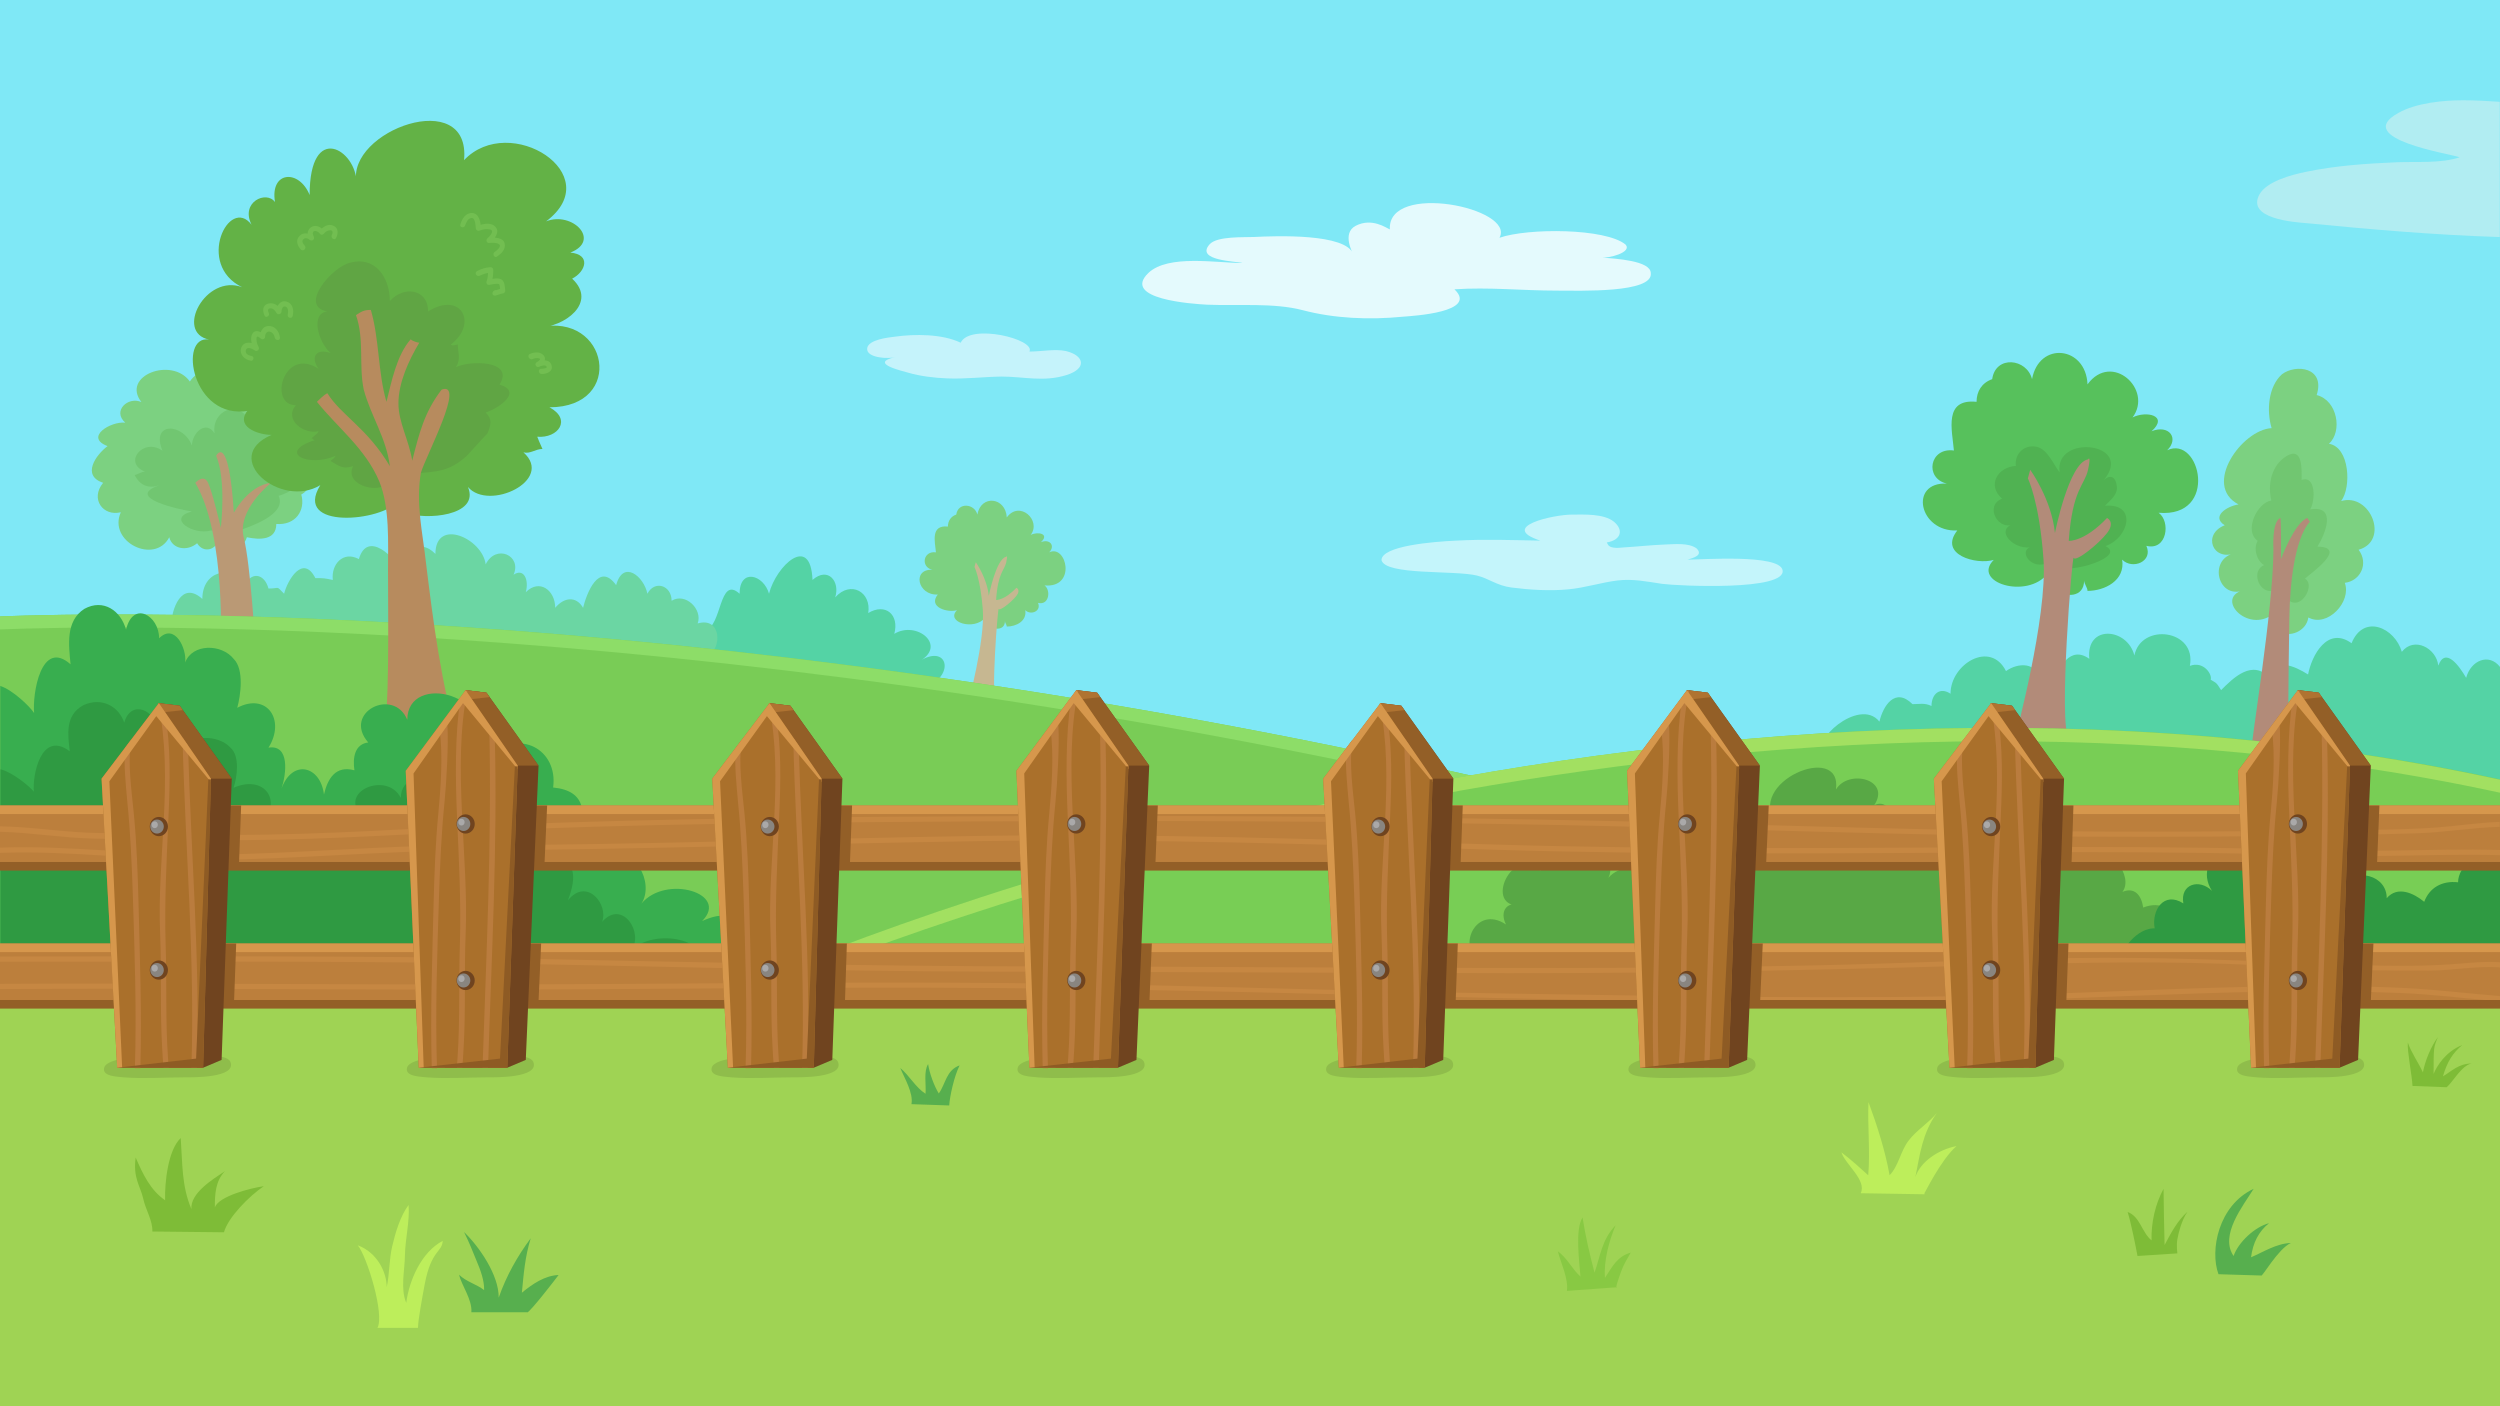 <?xml version="1.0" encoding="utf-8"?>
<!-- Generator: Adobe Illustrator 16.0.0, SVG Export Plug-In . SVG Version: 6.00 Build 0)  -->
<!DOCTYPE svg PUBLIC "-//W3C//DTD SVG 1.1//EN" "http://www.w3.org/Graphics/SVG/1.1/DTD/svg11.dtd">
<svg version="1.1" id="Layer_3" xmlns:x="http://ns.adobe.com/Extensibility/1.0/" xmlns:i="http://ns.adobe.com/AdobeIllustrator/10.0/" xmlns:graph="http://ns.adobe.com/Graphs/1.0/"
	 xmlns="http://www.w3.org/2000/svg" xmlns:xlink="http://www.w3.org/1999/xlink" xmlns:a="http://ns.adobe.com/AdobeSVGViewerExtensions/3.0/"
	 x="0px" y="0px" width="960px" height="540px" viewBox="0 0 960 540" style="enable-background:new 0 0 960 540;"
	 xml:space="preserve">
<rect style="fill:#7FE8F6;" width="960" height="540"/>
<g>
	<path style="fill:#C4F5FB;" d="M617,208.3c5.5-0.9,6.6-4.8,2.7-8c-3.9-3.1-11.3-2.7-16-2.7c-7.1,0-28.5,4.7-12.2,10
		c-10.9-0.2-21.5-0.6-32.4,0c-8.7,0.4-28.6,2-28.6,7.5c1.5,5.9,27.9,3.8,36.6,5.9c4.6,1.1,7.7,3.9,13.3,4.6
		c6.9,0.9,14.8,1.4,21.9,0.7c6.4-0.6,12.4-2.6,18.8-3.4c6.1-0.7,11.1,0.4,17.2,1.3c5.9,0.8,47.9,2.8,46.2-5.3
		c-1.3-6.2-30.9-4-36.5-4c2.4-0.7,6.1-1.7,3.5-4.3c-3.1-2.3-8.7-1.6-12.3-1.5c-5.2,0.2-10.4,0.8-15.6,1.1c-1.3,0.1-2.6,0.3-3.9,0.1
		c-0.6-0.1-1.2-0.2-1.7-0.6C617.7,209.7,617,208.3,617,208.3z"/>
	<path style="fill:#E4FAFD;" d="M519.7,97.7c-2.6-8.2-30.2-7.1-38-6.7c-4,0.2-14.3-0.4-17.2,2.8c-5.7,6.4,10.5,6.5,12.6,7.2
		c-9.8,0-28.5-3.4-36.1,3.8c-10.5,10.1,16.9,11.9,22.5,12.2c11.8,0.5,25.6-0.8,36.7,2.1c12.1,3.2,25.5,3.8,38.7,2.5
		c3.6-0.3,28.9-1.7,19.6-10.5c13.1-0.9,26.1,0.5,39.3,0.5c9,0,37,1,36.1-6.7c0-4.8-13.4-5.6-19.2-6c3,0.4,12.2-2,9.5-5
		c-7.7-6.3-37.4-6.4-48.4-2.6c6.3-11.4-43.1-21.6-42.1-3.2c-1.4-0.6-6.9-4.6-13.1-1.4C515,89.6,519.7,97.7,519.7,97.7z"/>
	<path style="fill:#C5F3FB;" d="M395.3,135c2.5-4.7-22.8-11-26.4-3.4c-7.1-3.4-17.6-3.4-25.4-2.3c-2.4,0.3-10,1.1-10.5,4.4
		c-0.5,3.9,8.6,4.2,10.9,3.4c-10.9,2.4,3.3,5.5,4.8,6c4.8,1.4,10.1,2,15,2.2c7,0.3,13.9-0.6,20.9-0.7c8.6,0,16.1,2.2,25-0.6
		c7.9-2.5,6.8-7.5-0.3-9.2C405.1,133.9,399.9,135,395.3,135z"/>
	<path style="fill:#B1EDF2;" d="M960,39.1c-4.7-0.3-9.4-0.6-14.1-0.6c-7.7,0-18.1,1-25,4.9c-17.9,10,20.5,15.7,23.6,17
		c-7.2,2.4-16.5,1.6-24,1.9c-11.8,0.5-23.6,1.3-35.1,3.7c-5.3,1.1-15,3.6-17.8,8.7c-5,9.3,13.2,10.6,18.2,11
		c24.6,2.4,48.8,4.5,73.4,5.3c0.2,0,0.5,0,0.7,0V39.1z"/>
</g>
<g>
	<g>
		<path style="fill:#54D3A5;" d="M270.7,242c6.6-1.1,5.3-21.3,13.3-14c0-10,9.3-7.3,11.3,0c2.7-10.7,16-23.3,16.7-5.3
			c6-5.3,10.7,0.7,8.7,6.7c6-6.7,14-2,12.7,6c6.7-4,12,0.7,10,8c8.7-5.3,20.7,4.7,9.3,10.7c11.3-7.3,14,5.3,3.3,9.3l6.7,4.2
			l-96.1-8.6C266.7,258.9,254,244.7,270.7,242z"/>
	</g>
	<g>
		<path style="fill:#6BD6A3;" d="M273.1,252.2L65.7,240.7c0-6.7,4-18,12-10.7c0-10.7,10.7-13.3,16.7-6c2.7-4.7,7.3-3.3,8.7,2
			c4.7,0,2.7-1.3,6,2c1.3-5.3,7.3-15.3,12-6c3.3,0,3.3,0,6.7,0.7c-0.7-6,4-11.3,10-8c3.3-11.3,14-0.7,16.7,5.3
			c1.3-7.3,6-14,12.7-7.3c0-14,18-6,19.3,4c4-8,14-3.3,10.7,4c4-2.7,6,2,4.7,6.7c5.3-5.3,11.3-0.7,11.3,6c3.3-4,8-4.7,10.7,0
			c1.3-5.3,6-18,12.7-8.7c2.7-10,10.7-3.3,12,3.3c2.7-5.3,9.3-3.3,9.3,2.7c5.3-3.3,12,3.3,10,8.7c9.3-2.7,9.3,10,4,12"/>
	</g>
	<path style="fill:#54D3A5;" d="M960,256.1c-4.2-5.4-11.2-2.6-13,4.2c-2.7-4.7-8-12-10.7-4.7c-0.7-6.7-9.3-11.3-14-5.3
		c-2.7-9.3-14.7-14.7-19.3-3.3c-9.3-6.7-15.3,4.7-16.7,12c-5.3-3.3-12.7-6.7-14.7,1.3c-6.7-7.3-14,0-18.7,4.7c-2-3.3-2-2.7-4-4
		c0.7-2-2.7-7.3-8-5.3c2.7-14-18.7-16.7-21.3-4c-2.7-10.7-18.7-12-17.3,1.3c-7.3-5.3-12,3.3-13.3,9.3c-3.3-1.3-3.3-0.7-6-1.3
		c-0.7-6.7-8-6.7-12.7-3.3c-6-12-21.3-2.7-21.3,8.7c-4-2.7-7.3,0-7.3,4.7c-2.7-1.3-4.7-0.7-7.3-0.7c-6.7-6.7-11.3,0.7-12.7,6.7
		c-8-10-28.1,9.7-18.7,9.3c97.4-4.3,214,14,257,21.5V256.1z"/>
</g>
<g>
	<g>
		<path style="fill:#7CD181;" d="M378.4,237.1c-4.2,5.3-15.5,1.8-10.9-2.8c-3.5,1.1-11.3-1.1-7.4-6c-7.8,0.4-9.9-9.9-2.1-9.5
			c-4.6-1.1-3.5-7.4,1.4-6.7c-0.4-4.2-2.1-10.6,4.6-9.9c0-2.1,1.1-3.9,3.2-4.6c0.7-4.9,7.1-4.2,8.1,0c1.4-7.8,10.9-6.7,11.3,1.1
			c4.9-6.7,13.4,1.1,9.2,6.7c2.8-1.4,7.4-0.4,3.9,2.8c3.5-1.4,5.6,1.4,3.2,3.9c6.7-3.2,10.6,13.8-1.8,12.7c2.5,1.8,1.8,7.8-2.5,6.7
			c1.4,3.2-2.8,4.9-4.9,2.8c0.7,4.2-3.5,6.3-7.1,6.3c0-0.7-0.7-1.4-0.7-2.1c0,3.5-3.9,3.5-6,1.8L378.4,237.1z"/>
	</g>
	<path style="fill:#C6B791;" d="M371.7,270.4c0,0,6.6-24.5,5.7-36.3c-0.9-11.8-3.2-16.4-3.2-16.4l0.5-1.8c0,0,4.3,6,5,12.9
		c0,0,2.8-14.3,6.7-15c0,0,0.7-1.1,0,2.1s-3.2,3.9-3.9,14.5c0,0,3.2,0.2,7.8-4.7c0,0,1.8,0.8,0,3.1s-6.4,6-6.8,5
		c-0.3-1-3.1,34.1-1,36.6H371.7z"/>
</g>
<g>
	<g>
		<path style="fill:#7CD181;" d="M72.9,146.5c-6.8-9.6-26.5-2.3-18.6,7.9c-5.1-2.3-11.3,3.4-6.2,7.9c-5.6-0.6-15.8,5.6-6.8,9
			c-4.5,3.4-10.1,11.3-1.7,14.1c-5.1,6.2,0,13,6.8,11.3c-5.1,11.3,13,20.3,18.6,9.6c1.1,4.5,6.8,5.6,10.7,2.3
			c2.3,3.9,7.3,2.8,8.4-1.7c1.7,4.5,9,5.1,10.7-0.6c5.1,1.1,11.3,1.1,11.3-5.1c7.3,0.6,11.3-5.1,9.6-11.3c6.2-3.4,5.1-13.5-1.1-15.8
			c10.7-7.9-2.8-16.9-10.1-19.2c3.4-9-14.6-12.4-18-5.6c0,0,2.3-6.1-3.9-7.3S72.9,146.5,72.9,146.5z"/>
	</g>
	<g>
		<path style="fill:#71C671;" d="M81,203.7c-6.7,2-17.3-4.7-7.3-7.3c-4.7-0.7-26-5.3-12.7-10c-4,1.3-7.3,0-9.3-4
			c0.7,0,2.7-1.3,4-1.3c-8.7-3.3-0.7-13.3,6.7-8c-4.7-11.3,8-10.7,11.3-2c0-4.7,5.3-10,8.7-4.7c-1.3-8.7,9.3-13.3,13.3-4.7
			c6.7-2,12.7,4.7,9.3,10.7c6.7-2,7.3,3.3,2.7,7.3c4-1.3,6,0,10,0.7c-1.3,5.3-6,8.7-10.7,10c3.3,7.3-11.3,12-17.3,14L81,203.7z"/>
	</g>
	<path style="fill:#BA9975;" d="M84.7,249.1c0,0,2.3-43.3-9.7-63.7c0,0,3.2-3.6,4.9,0s4.9,17.3,4.9,17.3S87,184.3,83,175
		c0,0,4.8-9.5,6.8,21.9c0,0,5.5-10.5,14.3-11.5c0,0-13.2,10.3-10.5,21s4.5,42.7,4.5,42.7H84.7z"/>
</g>
<g>
	<g>
		<path style="fill:#57C15C;" d="M786.3,220.3c-8,10-29.3,3.3-20.7-5.3c-6.7,2-21.3-2-14-11.3c-14.7,0.7-18.7-18.7-4-18
			c-8.7-2-6.7-14,2.7-12.7c-0.7-8-4-20,8.7-18.7c0-4,2-7.3,6-8.7c1.3-9.3,13.3-8,15.3,0c2.7-14.7,20.7-12.7,21.3,2
			c9.3-12.7,25.3,2,17.3,12.7c5.3-2.7,14-0.7,7.3,5.3c6.7-2.7,10.7,2.7,6,7.3c12.7-6,20,26-3.3,24c4.7,3.3,3.3,14.7-4.7,12.7
			c2.7,6-5.3,9.3-9.3,5.3c1.3,8-6.7,12-13.3,12c0-1.3-1.3-2.7-1.3-4c0,6.7-7.3,6.7-11.3,3.3L786.3,220.3z"/>
	</g>
	<path style="fill:#50B252;" d="M787,215.7c-6.9,4.3-13-5.1-6.1-5.9c-6.8,2.5-16.1-6.6-6.9-8.9c-6.6,3.9-12.2-6.8-5.2-9.4
		c-5.8-5.1-1.9-12.1,5.3-12.6c-0.6-4.7,3.3-8.4,8.1-7.3c4.1,1,6.3,6.7,8.7,9.8c-2.2-15,29.1-11.5,16.9,3c3-2.7,4.8-0.8,5.1,2.6
		c0.2,3.2-2.8,5.3-4.6,7.2c12.6-1,9.2,12.4,0.2,15.5c8.2,4.1-13.6,10.7-18.2,8L787,215.7z"/>
	<path style="fill:#B28B79;" d="M773.8,283.3c0,0,12.5-46.3,10.9-68.6s-6-31-6-31l0.9-3.3c0,0,8.2,11.3,9.5,24.3
		c0,0,5.3-27,12.7-28.3c0,0,1.3-2,0,4s-6,7.3-7.4,27.3c0,0,6,0.4,14.7-8.8c0,0,3.3,1.5,0,5.8s-12.2,11.3-12.8,9.5
		s-5.9,64.4-1.9,69.1H773.8z"/>
</g>
<g>
	<g>
		<path style="fill:#7CD181;" d="M873,235.7c-10,8-23.3-6.7-10.7-9.3c-10.7,4.7-14.7-12-4-14c-8.7,3.3-12.7-7.3-4-10.7
			c-5.3-3.3,0.7-7.3,5.3-8c-14-7.3,1.3-28.7,12.7-29.3c-2-6.7-1.3-16,4-20.7c5.3-4,16.7-2.7,13.3,8c8,2,10,14,4.7,18.7
			c8,1.3,8.7,16.7,4.7,22c11.3-3.3,18.7,15.3,6.7,18.7c4,5.3,0.7,12-5.3,12.7c2.7,7.3-6.7,17.3-14,13.3c-0.7,5.3-7.3,8-11.3,5.3
			L873,235.7z"/>
	</g>
	<path style="fill:#71C671;" d="M875,225.7c-6.3,4.9-11.6-6-5.6-8.7c-2.9-1.7-4.2-6.6-2.4-9.4c0.5,0,0.5,0.1,0,0.1
		c-5.5-3.7-0.3-14.7,5.2-15.5c-1.5-6.1,0-13.6,5.9-17.1c6.1-3.7,5.8,5,5.7,9.2c5.6-2,5.3,8.2,3.3,11.3c10.4-1.7,5.8,9.5,2.8,14.3
		c12,0.2-2.8,10.4-4.8,12.3c5,2.8-4.1,17-9.4,3.5"/>
	<path style="fill:#B28B79;" d="M864.4,289.3c0-5,8.5-54.9,8.6-78.3c0,0-0.7-10.9,2.7-12.1c0,0,0.3,1.4,0.2,15.8
		c0,0,5.1-13.9,10.1-15.8l1,1.5c0,0-7.4,5.9-7.9,37.3c-0.4,23.3-0.5,51.6-0.5,51.6H864.4z"/>
</g>
<g>
	<g>
		<path style="fill:#79CC56;" d="M0,236.7V386l892-4l-292-76C281.2,229.5,40.4,235.1,0,236.7z"/>
		<path style="fill:#8DDD68;" d="M600,311l273.1,71.1L892,382l-292-76C281.2,229.5,40.4,235.1,0,236.7v5
			C40.4,240.1,281.2,234.5,600,311z"/>
	</g>
	<g>
		<path style="fill:#78CE55;" d="M960,299.3c-335.9-72.8-672,78.4-672,78.4l672,32.9V299.3z"/>
		<path style="fill:#A2E061;" d="M288,377.5l10.4,0.6c58.3-24,360.9-138.9,661.6-73.7v-5C624.1,226.5,288,377.5,288,377.5z"/>
	</g>
	<rect y="377.8" style="fill:#9FD354;" width="960" height="162.2"/>
</g>
<g>
	<g>
		<path style="fill:#63B246;" d="M153,192.3c-6,8-40.7,11.3-30-6c-15.3,9.3-38.7-10.7-18.7-19.3c-5.3,0-14.7-3.3-8.7-10
			c0.7,0,0.7,0,0,0.7c-22,4-27.3-29.3-15.3-27.3C67,127.7,79,105,93,110.3c-18-8.7-5-35.3,3.6-24c-4.4-8.7,5.7-13.3,9-8.7
			c-2-12,9.3-12.7,13.3-2.7c0-28.5,18-17.3,18-4.7c-4-20,44-37.3,41.3-8.7C195.7,43,233.7,67,209.7,85c10-4,21.3,7.3,9.3,12
			c8,0.7,6,7.3,0.7,10c10,9.3-3.3,18.7-12.7,18.7c26.7-6,33.3,30.7,4,30.7c8.7,4.7,3.3,12-4.7,11.3c0,0,1.3,3.3,2,4.7
			c-2.7,0-4.7,2-7.3,1.3c12,10.7-13.3,22.7-21.3,13.3c4.7,11.3-16.7,12.7-23.3,10L153,192.3z"/>
	</g>
	<g>
		<path style="fill:#60A544;" d="M148.9,184.3c-0.7,6-17.3,2.7-13.3-5.3c-4,1.3-5.3,0-8.7-2c0.7-0.7,1.3-0.7,2-2
			c-10.7,4.7-22.7-1.3-8-6c-0.7,0-0.7-0.7-1.3-0.7c0.7-0.7,2.7-2,2.7-2.7c-6,1.3-13.3-4.7-8.7-10c-10.7,0-4.7-22.7,8.7-14
			c-3.3-4.7-0.7-8,4.7-6c-4.7-4-8-15.3-1.3-16c-11.3-2,2-17.3,8.7-18.7c9.3-2.7,15.3,5.3,15.3,14.7c5.3-6,14.7-4.7,14.7,4
			c12.7-8,19.3,4.7,8.7,12.7c0.7,0.7,2,0,2.7,0c0,3.3,1.3,5.3-0.7,8.7c5.3-2.7,22.7-2.7,16.7,6.7c9.3,2.7-0.7,9.3-5.3,10.7
			c2.7,2.7,2,4.7,0.7,8c-0.7,0.7-8,8.7-8,8.7c-6.7,6-11.3,6-20,6.7C159,181.7,150,174.8,148.9,184.3z"/>
	</g>
	<g>
		<g>
			<path style="fill:#72BE51;" d="M178.6,86.6c0.4-1.1,1-2.7,2.4-2.9c1.6-0.2,1.6,3.1,1.7,3.9c0,0.6,0.6,1.2,1.3,1
				c1.3-0.5,2.7-0.8,4.1-0.5c2.2,0.4-0.4,3-1,3.5c-0.6,0.6-0.2,1.8,0.7,1.7c1.3-0.1,2.6-0.2,3.7,0.4c1.5,0.8-1,2.7-1.6,3.1
				c-1,0.7,0,2.5,1,1.7c1.7-1.2,3.3-2.7,2.9-4.9c-0.4-2.5-4.3-2.5-6.1-2.3c0.2,0.6,0.5,1.1,0.7,1.7c1.4-1.3,3.6-3.7,2-5.7
				c-1.6-2.1-4.8-1.4-7-0.6c0.4,0.3,0.8,0.6,1.3,1c-0.1-2.1-0.6-5.7-3.3-5.9c-2.5-0.2-4,2.2-4.6,4.3
				C176.3,87.3,178.2,87.8,178.6,86.6L178.6,86.6z"/>
		</g>
		<g>
			<path style="fill:#72BE51;" d="M184.2,105.9c1.4-0.7,2.6-1.1,4.2-1.2c-0.3-0.3-0.7-0.7-1-1c0,1.4,0,2.9-0.5,4.2
				c-0.3,0.6,0,1.6,0.9,1.5c1-0.1,2.9-0.7,3.8-0.3c0.4,0.2,0.5,2.4,0.5,2.9c0.3-0.4,0.6-0.8,1-1.3c-1.1,0.1-2.1,0.7-3.2,0.9
				c0.4,0.2,0.8,0.5,1.2,0.7c0,0,0,0,0,0c-0.2,0.4-0.3,0.8-0.5,1.1c0.1-0.1,0.2-0.1,0.3-0.2c1.1-0.6,0.1-2.3-1-1.7
				c-0.1,0-0.2,0.1-0.3,0.2c-0.4,0.3-0.5,0.7-0.5,1.1c0,0,0,0,0,0c0.1,0.6,0.7,0.8,1.2,0.7c0.9-0.2,1.8-0.7,2.7-0.8
				c0.7-0.1,1.1-0.6,1-1.3c-0.2-1.3-0.1-3.1-1.3-4c-1.3-0.9-3.6-0.3-5-0.1c0.3,0.5,0.6,1,0.9,1.5c0.7-1.7,0.8-3.4,0.8-5.2
				c0-0.5-0.5-1-1-1c-1.9,0.1-3.5,0.6-5.2,1.5C182,104.7,183,106.4,184.2,105.9L184.2,105.9z"/>
		</g>
		<g>
			<path style="fill:#72BE51;" d="M117,94.3c-0.7-0.8-1.4-1.8-0.3-2.6c0.7-0.5,1.7-0.1,2.2,0.4c0.9,0.7,2.1-0.2,1.6-1.2
				c-1.3-2.5,1-2.9,2.4-1.1c0.4,0.6,1.2,0.3,1.6-0.2c1-1.4,4.2-2,2.9,0.7c-0.5,1.2,1.2,2.2,1.7,1c0.8-1.7,0.9-3.7-1-4.6
				c-2-1-4.2,0.4-5.4,2c0.5-0.1,1-0.1,1.6-0.2c-3.1-3.8-7.8-0.8-5.6,3.5c0.5-0.4,1-0.8,1.6-1.2c-1.4-1.2-3.7-1.8-5.2-0.3
				c-1.7,1.7-1,3.8,0.5,5.4C116.5,96.7,117.9,95.3,117,94.3L117,94.3z"/>
		</g>
		<g>
			<path style="fill:#72BE51;" d="M204.5,137.9c0.8-0.4,1.7-0.5,2.5-0.3c1.1,0.3-0.5,1.3-0.9,1.5c-1.1,0.7-0.1,2.3,1,1.7
				c0.7-0.3,2.3-0.9,2.8,0c0.4,0.7-1.7,0.8-2,0.8c-1.3-0.1-1.3,1.9,0,2c1.9,0.1,4.6-0.9,3.9-3.3c-0.7-2.6-4-2.1-5.8-1.2
				c0.3,0.6,0.7,1.2,1,1.7c1.4-0.9,3.2-2.7,1.7-4.4c-1.4-1.5-3.7-1.2-5.4-0.4C202.3,136.7,203.4,138.4,204.5,137.9L204.5,137.9z"/>
		</g>
		<g>
			<path style="fill:#72BE51;" d="M96.6,136.7c-1.1-0.2-2.5-0.8-2.2-2.1c0.3-1.8,2.7-0.6,3.5,0c0.9,0.6,1.9-0.5,1.4-1.4
				c-0.5-0.9-0.8-1.8-0.8-2.9c-0.1-1.6,0.7-1.1,1.6-0.3c0.6,0.6,1.7,0.2,1.7-0.7c0.1-3.1,3.3-2.2,3.7,0.3c0.2,1.3,2.2,1.3,2,0
				c-0.3-2.1-1.5-4.1-3.8-4.4c-2.5-0.3-3.8,1.8-3.9,4.1c0.6-0.2,1.1-0.5,1.7-0.7c-1.3-1.2-3.4-2.4-4.6-0.4c-1,1.7-0.2,4.4,0.7,5.9
				c0.5-0.5,0.9-0.9,1.4-1.4c-1.9-1.2-5.2-2-6.3,0.7c-1,2.5,1.1,4.7,3.5,5.1C97.3,138.9,97.9,136.9,96.6,136.7L96.6,136.7z"/>
		</g>
		<g>
			<path style="fill:#72BE51;" d="M103.2,120.2c-0.4-0.9-0.5-1.8,0.7-1.8c1.1,0,1.8,1,2.3,1.8c0.5,0.9,1.8,0.4,1.9-0.5
				c0-0.8,0.3-2.2,1.4-2c1.3,0.2,1.2,2.1,1,3.1c-0.3,1.3,1.6,1.8,1.9,0.5c0.5-2.2,0.1-4.8-2.4-5.5c-2.5-0.7-3.9,1.9-3.9,3.9
				c0.6-0.2,1.2-0.3,1.9-0.5c-1-1.9-2.9-3.2-5.1-2.6c-2.2,0.6-2.1,3-1.3,4.6C102,122.3,103.8,121.3,103.2,120.2L103.2,120.2z"/>
		</g>
	</g>
	<g>
		<path style="fill:#B78B5E;" d="M147,290.3c2.7-21.3,2-49.3,2-71.3c0-10.7,0.7-24-3.3-34c-5.3-12.7-16-20.7-24-30.7
			c0.7-0.7,2.7-2.7,4-3.3c5.4,8.6,15.3,13.3,24,28c-1.3-10.7-7.3-19.3-10-29.3c-2-9.3,0.3-19.3-3-28.7c2-1.3,3-2,5.7-2
			c3.3,11.3,2.7,24,6,35.3c2-8,4-18,9.3-24c0.7,0.7,2.7,1.3,3.3,1.3c-4,6.7-8,15.3-8,23.3c0,7.3,4,14,5.3,22
			c2.7-10.7,4.7-18.7,11.3-27.3c9.3-3.3-6,25.3-8,32c-2,12,0.7,22.7,2,34.7c2.7,22,5.9,47.3,12.5,68.6L147,290.3z"/>
	</g>
</g>
<g>
	<path style="fill:#38AE4F;" d="M284.3,365c0-6.7-0.2-18-14.7-11.3c10.7-10.7-14-18-23.3-6.7c5.3-8-3.3-24-11.3-13.3
		c2.7-8-6-20.7-13.3-10c3.3-10.7,4-20-9.3-21.3c2-14.7-13.3-22.7-24-12c-0.7,0-4.7-0.7-5.3-1.3c9.3-22.7-26.7-31.3-26.7-12.7
		c-5.3-12.7-25-2.8-15,8.7c-5.3,0.7-6,6-5.3,10.7c-7.3-2-10.3,3.3-11.7,9.3c-1.3-11-12.1-13.8-16.3-2.3c1.9-5.7,3.2-17-5-15.7
		c6.7-10.7-0.7-21.3-12-15.3c1.3-4.7,2.7-14.7-1.3-18.7c-4.7-6-16-6-18.7,1.3c0.7-5.3-4-15.3-10-9.3c0-8.7-10-14.7-12.7-3.3
		c-2-7.3-8.7-12-16-8c-7.3,4.7-6,14-5.3,21.3c-11.3-10-14.7,11.3-14,18.7c-1.7-2.6-8.3-8.9-13-10.4v113.2l293.7,3.1
		C301.7,373,294.3,361,284.3,365z"/>
	<path style="fill:#2F9A42;" d="M265.2,370.6c10.5-8.9-13.8-15-22.9-5.5c5.2-6.7-3.3-20-11.1-11.1c2.6-6.7-5.9-17.2-13.1-8.3
		c3.3-8.9,3.9-16.6-9.2-17.7c2-12.2-13.1-18.9-23.6-10c-0.7,0-4.6-0.6-5.2-1.1c9.2-18.9-26.2-26.1-26.2-10.5
		c-5.2-10.5-24.6-2.4-14.7,7.2c-5.2,0.6-5.9,5-5.2,8.9c-7.2-1.7-10.2,2.8-11.5,7.8c-1.3-9.2-11.9-11.5-16.1-1.9
		c1.8-4.8,3.1-14.1-4.9-13.1c6.6-8.9-0.7-17.7-11.8-12.8c1.3-3.9,2.6-12.2-1.3-15.5c-4.6-5-15.7-5-18.4,1.1
		c0.7-4.4-3.9-12.8-9.8-7.8c0-7.2-9.8-12.2-12.5-2.8c-2-6.1-8.5-10-15.7-6.7c-7.2,3.9-5.9,11.6-5.2,17.7
		c-11.1-8.3-14.4,9.4-13.8,15.5c-1.7-2.1-8.1-7.4-12.8-8.6v83.9h279.6C279.5,373.7,278.8,365.3,265.2,370.6z"/>
	<g>
		<path style="fill:#58A845;" d="M569,369c-10-4-2.7-22,9.3-14c-2.7-5.3,0.7-9.3,6-7.3c-15.3,1.3-3.3-24,7.3-13.3
			c-5.3-13.3,15.3-18.7,16.7-3.3c4-8,12.7-0.7,9.3,6c4-4.7,13.3-6,14,2c3.3-3.3,8-2,8.7,2.7c5.3-3.3,13.3-5.3,18.7-2
			c-0.7-9.3,9.3-14,17.3-9.3c-6-5.3-2-21.3,6-14c-12.7-16,25.3-32,22.7-13.3c4.7-8,21.3-4,14.7,6c6.7-3.3,9.3,8.7,4,12
			c8-2.7,12.7,6.7,8.7,12.7c4.7-2.7,10-2.7,15.3-1.3c-0.7-6.7,6-22,14-14.7c7.3-8.7,17.3-1.3,20,7.3c0.7,0.7,2.7,0,3.3,0
			c0,1.3,0,2.7,0,4c4.7-5.3,17.3-11.3,19.3,0c5.3-5.3,15.3,7.3,10.7,13.3c4.7-2,7.3,1.3,8,6c6.7-2.7,12.7,0.7,12.7,7.3
			c3.3-8,11.3,0,9.3,6c6-8,22-6,24.7,4.7c10-7.3,14.7,7.3,12.7,12.7l-318-1.2L569,369z"/>
	</g>
	<path style="fill:#2F9A42;" d="M960,323.7c-8.2,2.8-16.1,8.8-16.1,15.1c-6.2-0.7-11,2.1-13,7.5c-4.1-3.4-10.3-6.2-14.4-1.4
		c0-8.9-11.7-11.7-17.8-5.5c-2.1-6.2-8.9-6.2-13.7-3.4c-1.4-6.2-7.5-11-13.7-6.9c-6.9-15.1-30.8-0.7-21.9,13
		c-4.8-4.8-12.3-2.7-11,4.8c-7.5-4.8-12.3,2.7-11,9.6c0,0-5.5-0.7-11,6.9c-5.5,7.5,10.7,15.9,10.7,15.9l132.9-0.7V323.7z"/>
</g>
<g>
	<g>
		<path style="fill:#8FBD4B;" d="M46.9,406.6c-1.8,0.3-6.3,1.2-6.9,3.4c-0.9,3.4,5.1,3.4,7.5,3.7c7.8,0.6,15.7,0,23.2,0
			c3,0,20.2,0.3,17.8-5.9c-1.5-3.7-14.5-2.2-17.8-2.2c-5.1,0-10.6-0.9-15.4,0.3L46.9,406.6z"/>
	</g>
	<g>
		<path style="fill:#8FBD4B;" d="M163.2,406.6c-1.8,0.3-6.3,1.2-6.9,3.4c-0.9,3.4,5.1,3.4,7.5,3.7c7.8,0.6,15.7,0,23.2,0
			c3,0,20.2,0.3,17.8-5.9c-1.5-3.7-14.5-2.2-17.8-2.2c-5.1,0-10.6-0.9-15.4,0.3L163.2,406.6z"/>
	</g>
	<g>
		<path style="fill:#8FBD4B;" d="M280.2,406.6c-1.8,0.3-6.3,1.2-6.9,3.4c-0.9,3.4,5.1,3.4,7.5,3.7c7.8,0.6,15.7,0,23.2,0
			c3,0,20.2,0.3,17.8-5.9c-1.5-3.7-14.5-2.2-17.8-2.2c-5.1,0-10.6-0.9-15.4,0.3L280.2,406.6z"/>
	</g>
	<g>
		<path style="fill:#8FBD4B;" d="M397.7,406.6c-1.8,0.3-6.3,1.2-6.9,3.4c-0.9,3.4,5.1,3.4,7.5,3.7c7.8,0.6,15.7,0,23.2,0
			c3,0,20.2,0.3,17.8-5.9c-1.5-3.7-14.5-2.2-17.8-2.2c-5.1,0-10.6-0.9-15.4,0.3L397.7,406.6z"/>
	</g>
	<g>
		<path style="fill:#8FBD4B;" d="M516.2,406.6c-1.8,0.3-6.3,1.2-6.9,3.4c-0.9,3.4,5.1,3.4,7.5,3.7c7.8,0.6,15.7,0,23.2,0
			c3,0,20.2,0.3,17.8-5.9c-1.5-3.7-14.5-2.2-17.8-2.2c-5.1,0-10.6-0.9-15.4,0.3L516.2,406.6z"/>
	</g>
	<g>
		<path style="fill:#8FBD4B;" d="M632.3,406.6c-1.8,0.3-6.3,1.2-6.9,3.4c-0.9,3.4,5.1,3.4,7.5,3.7c7.8,0.6,15.7,0,23.2,0
			c3,0,20.2,0.3,17.8-5.9c-1.5-3.7-14.5-2.2-17.8-2.2c-5.1,0-10.6-0.9-15.4,0.3L632.3,406.6z"/>
	</g>
	<g>
		<path style="fill:#8FBD4B;" d="M750.8,406.6c-1.8,0.3-6.3,1.2-6.9,3.4c-0.9,3.4,5.1,3.4,7.5,3.7c7.8,0.6,15.7,0,23.2,0
			c3,0,20.2,0.3,17.8-5.9c-1.5-3.7-14.5-2.2-17.8-2.2c-5.1,0-10.6-0.9-15.4,0.3L750.8,406.6z"/>
	</g>
	<g>
		<path style="fill:#8FBD4B;" d="M866,406.6c-1.8,0.3-6.3,1.2-6.9,3.4c-0.9,3.4,5.1,3.4,7.5,3.7c7.8,0.6,15.7,0,23.2,0
			c3,0,20.2,0.3,17.8-5.9c-1.5-3.7-14.5-2.2-17.8-2.2c-5.1,0-10.6-0.9-15.4,0.3L866,406.6z"/>
	</g>
</g>
<g>
	<g>
		<rect y="309.3" style="fill:#BC7F3C;" width="960" height="24.3"/>
		<g>
			<path style="fill:#C68742;" d="M960,326.4c-13.4-0.4-26.8,0-40.3,0.2c-16.2,0.3-32.3-0.2-48.5-0.6c-33-0.8-66.1-0.8-99.1-0.7
				c-66.1,0.3-132.2,1-198.3-1c-66-2-132-4.3-198-3.3c-65.8,1-131.5,3.5-197.3,3.6c-32.4,0.1-64.6,3.2-97,3.6
				c-27.2,0.3-54.3-3.7-81.5-2.7v2c27.1-1,54.3,3,81.5,2.7c32.3-0.3,64.6-3.4,97-3.6c65.8-0.4,131.5-2.6,197.3-3.6
				c66.1-1,132,1.3,198,3.3c66.1,2,132.2,1.4,198.3,1c33-0.2,66.1-0.1,99.1,0.7c16.2,0.4,32.3,0.9,48.5,0.6
				c13.4-0.2,26.9-0.6,40.3-0.2V326.4z"/>
			<path style="fill:#C68742;" d="M0,319.4c11.9,0.3,23.6,2.3,35.5,2.6c15.7,0.4,31.4,0.5,47.1,0.6c32.3,0.3,64.6-1.8,96.9-3.3
				c65.9-3.1,132-3.5,197.9-3.9c66.2-0.3,132.3-0.1,198.5,1c66,1,132,3.7,198,4.6c34.2,0.5,68.4,0.4,102.6,0
				c17.1-0.2,34.1-0.5,51.2-1c10.6-0.3,21.5-2.2,32.2-2.5v-1.9c-8.3,0.3-16.5,1.6-24.7,2.2c-16.2,1.1-32.6,0.8-48.9,1.1
				c-32.9,0.5-65.8,0.6-98.7,0.3c-66-0.6-131.9-3.4-197.9-4.5c-66.2-1.2-132.3-1.5-198.5-1.3c-66.1,0.2-132.2,0.7-198.3,3.3
				c-34.2,1.3-68.5,3.9-102.7,3.9c-17.2,0-34.3-0.6-51.5-0.7c-13-0.1-25.9-2.4-38.9-2.6V319.4z"/>
		</g>
		<rect y="309.3" style="fill:#D6974C;" width="960" height="3.3"/>
		<rect y="331" style="fill:#935F27;" width="960" height="3.3"/>
		<g>
			<polygon style="fill:#935F27;" points="52.9,333.7 91.7,333.7 92.6,309.3 51.6,309.3 			"/>
			<polygon style="fill:#935F27;" points="170.6,333.7 209,333.7 210.1,309.3 169.3,309.3 			"/>
			<polygon style="fill:#935F27;" points="287.4,333.7 326.3,333.7 327.2,309.3 286.1,309.3 			"/>
			<polygon style="fill:#935F27;" points="405.2,333.7 443.6,333.7 444.6,309.3 403.9,309.3 			"/>
			<polygon style="fill:#935F27;" points="521.9,333.7 560.8,333.7 561.7,309.3 520.6,309.3 			"/>
			<polygon style="fill:#935F27;" points="639.7,333.7 678.1,333.7 679.2,309.3 638.4,309.3 			"/>
			<polygon style="fill:#935F27;" points="756.5,333.7 795.4,333.7 796.2,309.3 755.2,309.3 			"/>
			<polygon style="fill:#935F27;" points="874.3,333.7 912.7,333.7 913.7,309.3 872.9,309.3 			"/>
		</g>
	</g>
	<g>
		<rect y="362.3" style="fill:#BC7F3C;" width="960" height="24.3"/>
		<g>
			<path style="fill:#C68742;" d="M960,382.5c-12.2-1-24.4-2.5-36.6-3.1c-16.4-0.8-32.9-0.8-49.4-0.6c-32.9,0.4-65.8,2.2-98.7,3.2
				c-65.8,1.9-131.8,0.5-197.6-0.5c-63.7-0.9-127.4-3.5-191.2-4c-63.3-0.6-126.6,0.4-189.9,0.5c-65.5,0.2-131.1-0.6-196.6-0.2v2
				c63.6-0.4,127.1,0.3,190.7,0.2c63.4-0.1,126.9-1.1,190.3-0.6c129.4,0.9,258.9,7.8,388.4,4.7c33.6-0.8,67.1-2.7,100.7-3.3
				c17.1-0.3,34.2-0.2,51.4,0.5c12.9,0.5,25.7,2.2,38.6,3.2V382.5z"/>
			<path style="fill:#C68742;" d="M0,369.3c61.5,0,123-0.3,184.6,0.6c65.4,1,130.7,3.1,196.1,3.2c66.1,0.1,132.2,0.5,198.3,0.6
				c65.7,0.1,131.3-1.5,196.9-3.4c34.9-1,70.1-1.3,105,1.2c17.3,1.2,34.7,1.2,52.1,1.2c8.5,0,18.1-1.9,27-1.2v-2
				c-7.4-0.5-15.3,0.7-22.3,1c-15,0.8-30.2,0.2-45.2-0.4c-32.4-1.3-64.7-2.7-97.1-2.2c-32.7,0.5-65.3,2.1-98,2.8
				c-32.9,0.7-65.7,1-98.6,1c-66.1,0.1-132.2-0.5-198.3-0.6c-65.6,0-131.1-1.6-196.7-2.9c-67.9-1.3-135.9-0.9-203.8-0.9V369.3z"/>
		</g>
		<rect y="362.3" style="fill:#D6974C;" width="960" height="3.3"/>
		<rect y="384" style="fill:#935F27;" width="960" height="3.3"/>
		<g>
			<polygon style="fill:#935F27;" points="55.7,386.7 89.8,386.7 90.7,362.3 54.4,362.3 			"/>
			<polygon style="fill:#935F27;" points="173.5,386.7 206.7,386.7 207.8,362.3 172.2,362.3 			"/>
			<polygon style="fill:#935F27;" points="290.3,386.7 324.4,386.7 325.2,362.3 289,362.3 			"/>
			<polygon style="fill:#935F27;" points="408,386.7 441.3,386.7 442.3,362.3 406.7,362.3 			"/>
			<polygon style="fill:#935F27;" points="524.8,386.7 558.9,386.7 559.8,362.3 523.5,362.3 			"/>
			<polygon style="fill:#935F27;" points="642.6,386.7 675.8,386.7 676.9,362.3 641.3,362.3 			"/>
			<polygon style="fill:#935F27;" points="759.4,386.7 793.4,386.7 794.3,362.3 758,362.3 			"/>
			<polygon style="fill:#935F27;" points="877.1,386.7 910.3,386.7 911.4,362.3 875.8,362.3 			"/>
		</g>
	</g>
	<g>
		<g>
			<polygon style="fill:#70441F;" points="69,271 61,270 47,299 53,410 78,410 85.1,407 89,299 			"/>
			<polygon style="fill:#935F27;" points="61,270 61.3,273 81,299 89,299 69,271 			"/>
			<polygon style="fill:#AF7331;" points="62.8,273.5 70.2,272.7 69,271 61,270 			"/>
			<polygon style="fill:#AA702B;" points="61,270 39,299 45,410 78,410 81,299 			"/>
			<g>
				<path style="fill:#BA7C3E;" d="M75.6,410c1.3-41.2-2.3-82.5-3.4-123.7l-2.1-3c1,42.2,4.8,84.5,3.4,126.7H75.6z"/>
				<path style="fill:#BA7C3E;" d="M53.9,410c0.6-21-0.2-42.1-0.7-62.9c-0.3-11.5-0.7-23.1-1.8-34.5c-0.9-9.3-2.4-19.1-1.1-28.5
					l-2.3,3.1c-0.5,6.9,0.3,13.9,0.9,20.8c1.2,11.8,1.7,23.6,2.1,35.5c0.7,22.1,1.5,44.5,0.8,66.7H53.9z"/>
				<path style="fill:#BA7C3E;" d="M64.5,406.1c-1-14.5-0.4-29-0.9-43.5c-0.5-16.4,0.4-32.6,1.1-49c0.6-13.3,0.9-26.8-1.3-40L61,270
					l-0.2,0.2c6,29-0.6,59.3,0.7,88.6c0.6,14.7-0.1,29.4,0.8,44.1c0.1,2.4,0.3,4.7,0.5,7.1h2C64.7,408.7,64.6,407.4,64.5,406.1z"/>
			</g>
			<polygon style="fill:#D6974C;" points="42,300 60,275 81,300.3 81,299 61,270 39,299 45,410 46.9,410 			"/>
			<polygon style="fill:#8E5B24;" points="80,299.3 75.3,406.5 45,410 78,410 81,299.3 			"/>
			<g>
				<ellipse style="fill:#70441F;" cx="61" cy="317.4" rx="3.5" ry="3.7"/>
				<ellipse style="fill:#898580;" cx="60.3" cy="317.4" rx="2.6" ry="2.7"/>
				<ellipse style="fill:#AAA9A9;" cx="59.4" cy="316.7" rx="1.2" ry="1.3"/>
			</g>
			<g>
				<ellipse style="fill:#70441F;" cx="61" cy="372.5" rx="3.5" ry="3.7"/>
				<ellipse style="fill:#898580;" cx="60.3" cy="372.5" rx="2.6" ry="2.7"/>
				<ellipse style="fill:#AAA9A9;" cx="59.4" cy="371.8" rx="1.2" ry="1.3"/>
			</g>
		</g>
		<g>
			<polygon style="fill:#70441F;" points="186.8,266 178.8,265 164.8,299 170.8,410 194.8,410 201.9,407 206.8,294 			"/>
			<polygon style="fill:#935F27;" points="178.8,265 179.1,268 198.8,294 206.8,294 186.8,266 			"/>
			<polygon style="fill:#AF7331;" points="180.6,268.5 188,267.7 186.8,266 178.8,265 			"/>
			<polygon style="fill:#AA702B;" points="178.8,265 155.8,296 160.8,410 194.8,410 198.8,294 			"/>
			<g>
				<path style="fill:#BA7C3E;" d="M187.4,410c1.3-41.2,3.7-85.5,2.6-126.7l-2.1-3c1,42.2-1.2,87.5-2.6,129.7H187.4z"/>
				<path style="fill:#BA7C3E;" d="M165.8,410c-0.6-21,0.2-42.1,0.7-62.9c0.3-11.5,0.7-23.1,1.8-34.5c0.9-9.3,1.9-22.9,0.5-32.3
					l3-1.8c0.5,6.9-0.4,22.6-1.1,29.5c-1.2,11.8-1.7,23.6-2.1,35.5c-0.7,22.1-1.5,44.5-0.8,66.7H165.8z"/>
				<path style="fill:#BA7C3E;" d="M175.7,406.1c1-14.5,0.4-29,0.9-43.5c0.5-16.4-0.4-32.6-1.1-49c-0.6-13.3-0.9-31.8,1.3-45
					l2.5-3.6l0.2,0.2c-6,29,0.6,64.3-0.7,93.6c-0.6,14.7,0.1,29.4-0.8,44.1c-0.1,2.4-0.3,4.7-0.5,7.1h-2
					C175.5,408.7,175.6,407.4,175.7,406.1z"/>
			</g>
			<polygon style="fill:#D6974C;" points="158.8,297 177.8,270 198.7,295.3 198.8,294 178.8,265 155.8,296 160.8,410 162.7,410 			
				"/>
			<polygon style="fill:#8E5B24;" points="197.7,294.3 192,406.5 160.8,410 194.8,410 198.8,294.3 			"/>
			<g>
				<ellipse style="fill:#70441F;" cx="178.8" cy="316.4" rx="3.5" ry="3.7"/>
				<ellipse style="fill:#898580;" cx="178" cy="316.4" rx="2.6" ry="2.7"/>
				<ellipse style="fill:#AAA9A9;" cx="177.2" cy="315.7" rx="1.2" ry="1.3"/>
			</g>
			<g>
				<ellipse style="fill:#70441F;" cx="178.8" cy="376.5" rx="3.5" ry="3.7"/>
				<ellipse style="fill:#898580;" cx="178" cy="376.5" rx="2.6" ry="2.7"/>
				<ellipse style="fill:#AAA9A9;" cx="177.2" cy="375.8" rx="1.2" ry="1.3"/>
			</g>
		</g>
		<g>
			<polygon style="fill:#70441F;" points="303.5,271 295.5,270 281.5,299 287.5,410 312.5,410 319.6,407 323.5,299 			"/>
			<polygon style="fill:#935F27;" points="295.5,270 295.9,273 315.5,299 323.5,299 303.5,271 			"/>
			<polygon style="fill:#AF7331;" points="297.4,273.5 304.7,272.7 303.5,271 295.5,270 			"/>
			<polygon style="fill:#AA702B;" points="295.5,270 273.5,299 279.5,410 312.5,410 315.5,299 			"/>
			<g>
				<path style="fill:#BA7C3E;" d="M310.1,410c1.3-41.2-2.3-82.5-3.4-123.7l-2.1-3c1,42.2,4.8,84.5,3.4,126.7H310.1z"/>
				<path style="fill:#BA7C3E;" d="M288.4,410c0.6-21-0.2-42.1-0.7-62.9c-0.3-11.5-0.7-23.1-1.8-34.5c-0.9-9.3-2.4-19.1-1.1-28.5
					l-2.3,3.1c-0.5,6.9,0.3,13.9,0.9,20.8c1.2,11.8,1.7,23.6,2.1,35.5c0.7,22.1,1.5,44.5,0.8,66.7H288.4z"/>
				<path style="fill:#BA7C3E;" d="M299,406.1c-1-14.5-0.4-29-0.9-43.5c-0.5-16.4,0.4-32.6,1.1-49c0.6-13.3,0.9-26.8-1.3-40
					l-2.5-3.6l-0.2,0.2c6,29-0.6,59.3,0.7,88.6c0.6,14.7-0.1,29.4,0.8,44.1c0.1,2.4,0.3,4.7,0.5,7.1h2
					C299.2,408.7,299.1,407.4,299,406.1z"/>
			</g>
			<polygon style="fill:#D6974C;" points="276.5,300 294.5,275 315.5,300.3 315.5,299 295.5,270 273.5,299 279.5,410 281.5,410 			
				"/>
			<polygon style="fill:#8E5B24;" points="314.5,299.3 309.8,406.5 279.5,410 312.5,410 315.5,299.3 			"/>
			<g>
				<ellipse style="fill:#70441F;" cx="295.6" cy="317.4" rx="3.5" ry="3.7"/>
				<ellipse style="fill:#898580;" cx="294.8" cy="317.4" rx="2.6" ry="2.7"/>
				<ellipse style="fill:#AAA9A9;" cx="293.9" cy="316.7" rx="1.2" ry="1.3"/>
			</g>
			<g>
				<ellipse style="fill:#70441F;" cx="295.6" cy="372.5" rx="3.5" ry="3.7"/>
				<ellipse style="fill:#898580;" cx="294.8" cy="372.5" rx="2.6" ry="2.7"/>
				<ellipse style="fill:#AAA9A9;" cx="293.9" cy="371.8" rx="1.2" ry="1.3"/>
			</g>
		</g>
		<g>
			<polygon style="fill:#70441F;" points="421.3,266 413.3,265 399.3,299 405.3,410 429.3,410 436.4,407 441.3,294 			"/>
			<polygon style="fill:#935F27;" points="413.3,265 413.7,268 433.3,294 441.3,294 421.3,266 			"/>
			<polygon style="fill:#AF7331;" points="415.1,268.5 422.5,267.7 421.3,266 413.3,265 			"/>
			<polygon style="fill:#AA702B;" points="413.3,265 390.3,296 395.3,410 429.3,410 433.3,294 			"/>
			<g>
				<path style="fill:#BA7C3E;" d="M421.9,410c1.3-41.2,3.7-85.5,2.6-126.7l-2.1-3c1,42.2-1.2,87.5-2.6,129.7H421.9z"/>
				<path style="fill:#BA7C3E;" d="M400.4,410c-0.6-21,0.2-42.1,0.7-62.9c0.3-11.5,0.7-23.1,1.8-34.5c0.9-9.3,1.9-22.9,0.5-32.3
					l3-1.8c0.5,6.9-0.4,22.6-1.1,29.5c-1.2,11.8-1.7,23.6-2.1,35.5c-0.7,22.1-1.5,44.5-0.8,66.7H400.4z"/>
				<path style="fill:#BA7C3E;" d="M410.2,406.1c1-14.5,0.4-29,0.9-43.5c0.5-16.4-0.4-32.6-1.1-49c-0.6-13.3-0.9-31.8,1.3-45
					l2.5-3.6l0.2,0.2c-6,29,0.6,64.3-0.7,93.6c-0.6,14.7,0.1,29.4-0.8,44.1c-0.1,2.4-0.3,4.7-0.5,7.1h-2
					C410,408.7,410.1,407.4,410.2,406.1z"/>
			</g>
			<polygon style="fill:#D6974C;" points="393.3,297 412.3,270 433.3,295.3 433.3,294 413.3,265 390.3,296 395.3,410 397.3,410 			
				"/>
			<polygon style="fill:#8E5B24;" points="432.3,294.3 426.6,406.5 395.3,410 429.3,410 433.3,294.3 			"/>
			<g>
				<ellipse style="fill:#70441F;" cx="413.3" cy="316.4" rx="3.5" ry="3.7"/>
				<ellipse style="fill:#898580;" cx="412.6" cy="316.4" rx="2.6" ry="2.7"/>
				<ellipse style="fill:#AAA9A9;" cx="411.7" cy="315.7" rx="1.2" ry="1.3"/>
			</g>
			<g>
				<ellipse style="fill:#70441F;" cx="413.3" cy="376.5" rx="3.5" ry="3.7"/>
				<ellipse style="fill:#898580;" cx="412.6" cy="376.5" rx="2.6" ry="2.7"/>
				<ellipse style="fill:#AAA9A9;" cx="411.7" cy="375.8" rx="1.2" ry="1.3"/>
			</g>
		</g>
		<g>
			<polygon style="fill:#70441F;" points="538.1,271 530.1,270 516.1,299 522.1,410 547.1,410 554.2,407 558.1,299 			"/>
			<polygon style="fill:#935F27;" points="530.1,270 530.4,273 550.1,299 558.1,299 538.1,271 			"/>
			<polygon style="fill:#AF7331;" points="531.9,273.5 539.3,272.7 538.1,271 530.1,270 			"/>
			<polygon style="fill:#AA702B;" points="530.1,270 508.1,299 514.1,410 547.1,410 550.1,299 			"/>
			<g>
				<path style="fill:#BA7C3E;" d="M544.7,410c1.3-41.2-2.3-82.5-3.4-123.7l-2.1-3c1,42.2,4.8,84.5,3.4,126.7H544.7z"/>
				<path style="fill:#BA7C3E;" d="M522.9,410c0.6-21-0.2-42.1-0.7-62.9c-0.3-11.5-0.7-23.1-1.8-34.5c-0.9-9.3-2.4-19.1-1.1-28.5
					l-2.3,3.1c-0.5,6.9,0.3,13.9,0.9,20.8c1.2,11.8,1.7,23.6,2.1,35.5c0.7,22.1,1.5,44.5,0.8,66.7H522.9z"/>
				<path style="fill:#BA7C3E;" d="M533.6,406.1c-1-14.5-0.4-29-0.9-43.5c-0.5-16.4,0.4-32.6,1.1-49c0.6-13.3,0.9-26.8-1.3-40
					l-2.5-3.6l-0.2,0.2c6,29-0.6,59.3,0.7,88.6c0.6,14.7-0.1,29.4,0.8,44.1c0.1,2.4,0.3,4.7,0.5,7.1h2
					C533.8,408.7,533.7,407.4,533.6,406.1z"/>
			</g>
			<polygon style="fill:#D6974C;" points="511.1,300 529.1,275 550,300.3 550.1,299 530.1,270 508.1,299 514.1,410 516,410 			"/>
			<polygon style="fill:#8E5B24;" points="549,299.3 544.3,406.5 514.1,410 547.1,410 550.1,299.3 			"/>
			<g>
				<ellipse style="fill:#70441F;" cx="530.1" cy="317.4" rx="3.5" ry="3.7"/>
				<ellipse style="fill:#898580;" cx="529.3" cy="317.4" rx="2.6" ry="2.7"/>
				<ellipse style="fill:#AAA9A9;" cx="528.5" cy="316.7" rx="1.2" ry="1.3"/>
			</g>
			<g>
				<ellipse style="fill:#70441F;" cx="530.1" cy="372.5" rx="3.5" ry="3.7"/>
				<ellipse style="fill:#898580;" cx="529.3" cy="372.5" rx="2.6" ry="2.7"/>
				<ellipse style="fill:#AAA9A9;" cx="528.5" cy="371.8" rx="1.2" ry="1.3"/>
			</g>
		</g>
		<g>
			<polygon style="fill:#70441F;" points="655.8,266 647.8,265 633.8,299 639.8,410 663.8,410 670.9,407 675.8,294 			"/>
			<polygon style="fill:#935F27;" points="647.8,265 648.2,268 667.8,294 675.8,294 655.8,266 			"/>
			<polygon style="fill:#AF7331;" points="649.7,268.5 657,267.7 655.8,266 647.8,265 			"/>
			<polygon style="fill:#AA702B;" points="647.8,265 624.8,296 629.8,410 663.8,410 667.8,294 			"/>
			<g>
				<path style="fill:#BA7C3E;" d="M656.4,410c1.3-41.2,3.7-85.5,2.6-126.7l-2.1-3c1,42.2-1.2,87.5-2.5,129.7H656.4z"/>
				<path style="fill:#BA7C3E;" d="M634.9,410c-0.6-21,0.2-42.1,0.7-62.9c0.3-11.5,0.7-23.1,1.8-34.5c0.9-9.3,1.9-22.9,0.5-32.3
					l3-1.8c0.5,6.9-0.4,22.6-1.1,29.5c-1.2,11.8-1.7,23.6-2.1,35.5c-0.7,22.1-1.5,44.5-0.8,66.7H634.9z"/>
				<path style="fill:#BA7C3E;" d="M644.8,406.1c1-14.5,0.4-29,0.9-43.5c0.5-16.4-0.4-32.6-1.1-49c-0.6-13.3-0.9-31.8,1.3-45
					l2.5-3.6l0.2,0.2c-6,29,0.6,64.3-0.7,93.6c-0.6,14.7,0.1,29.4-0.8,44.1c-0.1,2.4-0.3,4.7-0.5,7.1h-2
					C644.6,408.7,644.7,407.4,644.8,406.1z"/>
			</g>
			<polygon style="fill:#D6974C;" points="627.8,297 646.8,270 667.8,295.3 667.8,294 647.8,265 624.8,296 629.8,410 631.8,410 			
				"/>
			<polygon style="fill:#8E5B24;" points="666.8,294.3 661.1,406.5 629.8,410 663.8,410 667.8,294.3 			"/>
			<g>
				<ellipse style="fill:#70441F;" cx="647.9" cy="316.4" rx="3.5" ry="3.7"/>
				<ellipse style="fill:#898580;" cx="647.1" cy="316.4" rx="2.6" ry="2.7"/>
				<ellipse style="fill:#AAA9A9;" cx="646.3" cy="315.7" rx="1.2" ry="1.3"/>
			</g>
			<g>
				<ellipse style="fill:#70441F;" cx="647.9" cy="376.5" rx="3.5" ry="3.7"/>
				<ellipse style="fill:#898580;" cx="647.1" cy="376.5" rx="2.6" ry="2.7"/>
				<ellipse style="fill:#AAA9A9;" cx="646.3" cy="375.8" rx="1.2" ry="1.3"/>
			</g>
		</g>
		<g>
			<polygon style="fill:#70441F;" points="772.6,271 764.6,270 750.6,299 756.6,410 781.6,410 788.7,407 792.6,299 			"/>
			<polygon style="fill:#935F27;" points="764.6,270 765,273 784.6,299 792.6,299 772.6,271 			"/>
			<polygon style="fill:#AF7331;" points="766.4,273.5 773.8,272.7 772.6,271 764.6,270 			"/>
			<polygon style="fill:#AA702B;" points="764.6,270 742.6,299 748.6,410 781.6,410 784.6,299 			"/>
			<g>
				<path style="fill:#BA7C3E;" d="M779.2,410c1.3-41.2-2.3-82.5-3.4-123.7l-2.1-3c1,42.2,4.8,84.5,3.4,126.7H779.2z"/>
				<path style="fill:#BA7C3E;" d="M757.5,410c0.6-21-0.2-42.1-0.7-62.9c-0.3-11.5-0.7-23.1-1.8-34.5c-0.9-9.3-2.4-19.1-1.1-28.5
					l-2.3,3.1c-0.5,6.9,0.3,13.9,0.9,20.8c1.2,11.8,1.7,23.6,2.1,35.5c0.7,22.1,1.5,44.5,0.8,66.7H757.5z"/>
				<path style="fill:#BA7C3E;" d="M768.1,406.1c-1-14.5-0.4-29-0.9-43.5c-0.5-16.4,0.4-32.6,1.1-49c0.6-13.3,0.9-26.8-1.3-40
					l-2.5-3.6l-0.2,0.2c6,29-0.6,59.3,0.7,88.6c0.6,14.7-0.1,29.4,0.8,44.1c0.1,2.4,0.3,4.7,0.5,7.1h2
					C768.3,408.7,768.2,407.4,768.1,406.1z"/>
			</g>
			<polygon style="fill:#D6974C;" points="745.6,300 763.6,275 784.6,300.3 784.6,299 764.6,270 742.6,299 748.6,410 750.6,410 			
				"/>
			<polygon style="fill:#8E5B24;" points="783.6,299.3 778.9,406.5 748.6,410 781.6,410 784.6,299.3 			"/>
			<g>
				<ellipse style="fill:#70441F;" cx="764.6" cy="317.4" rx="3.5" ry="3.7"/>
				<ellipse style="fill:#898580;" cx="763.9" cy="317.4" rx="2.6" ry="2.7"/>
				<ellipse style="fill:#AAA9A9;" cx="763" cy="316.7" rx="1.2" ry="1.3"/>
			</g>
			<g>
				<ellipse style="fill:#70441F;" cx="764.6" cy="372.5" rx="3.5" ry="3.7"/>
				<ellipse style="fill:#898580;" cx="763.9" cy="372.5" rx="2.6" ry="2.7"/>
				<ellipse style="fill:#AAA9A9;" cx="763" cy="371.8" rx="1.2" ry="1.3"/>
			</g>
		</g>
		<g>
			<polygon style="fill:#70441F;" points="890.4,266 882.4,265 868.4,299 874.4,410 898.4,410 905.5,407 910.4,294 			"/>
			<polygon style="fill:#935F27;" points="882.4,265 882.7,268 902.4,294 910.4,294 890.4,266 			"/>
			<polygon style="fill:#AF7331;" points="884.2,268.5 891.6,267.7 890.4,266 882.4,265 			"/>
			<polygon style="fill:#AA702B;" points="882.4,265 859.4,296 864.4,410 898.4,410 902.4,294 			"/>
			<g>
				<path style="fill:#BA7C3E;" d="M891,410c1.3-41.2,3.7-85.5,2.6-126.7l-2.1-3c1,42.2-1.2,87.5-2.5,129.7H891z"/>
				<path style="fill:#BA7C3E;" d="M869.4,410c-0.6-21,0.2-42.1,0.7-62.9c0.3-11.5,0.7-23.1,1.8-34.5c0.9-9.3,1.9-22.9,0.5-32.3
					l3-1.8c0.5,6.9-0.4,22.6-1.1,29.5c-1.2,11.8-1.7,23.6-2.1,35.5c-0.7,22.1-1.5,44.5-0.8,66.7H869.4z"/>
				<path style="fill:#BA7C3E;" d="M879.3,406.1c1-14.5,0.4-29,0.9-43.5c0.5-16.4-0.4-32.6-1.1-49c-0.6-13.3-0.9-31.8,1.3-45
					l2.5-3.6l0.2,0.2c-6,29,0.6,64.3-0.7,93.6c-0.6,14.7,0.1,29.4-0.8,44.1c-0.1,2.4-0.3,4.7-0.5,7.1h-2
					C879.1,408.7,879.2,407.4,879.3,406.1z"/>
			</g>
			<polygon style="fill:#D6974C;" points="862.4,297 881.4,270 902.3,295.3 902.4,294 882.4,265 859.4,296 864.4,410 866.3,410 			
				"/>
			<polygon style="fill:#8E5B24;" points="901.3,294.3 895.6,406.5 864.4,410 898.4,410 902.4,294.3 			"/>
			<g>
				<ellipse style="fill:#70441F;" cx="882.4" cy="316.4" rx="3.5" ry="3.7"/>
				<ellipse style="fill:#898580;" cx="881.7" cy="316.4" rx="2.6" ry="2.7"/>
				<ellipse style="fill:#AAA9A9;" cx="880.8" cy="315.7" rx="1.2" ry="1.3"/>
			</g>
			<g>
				<ellipse style="fill:#70441F;" cx="882.4" cy="376.5" rx="3.5" ry="3.7"/>
				<ellipse style="fill:#898580;" cx="881.7" cy="376.5" rx="2.6" ry="2.7"/>
				<ellipse style="fill:#AAA9A9;" cx="880.8" cy="375.8" rx="1.2" ry="1.3"/>
			</g>
		</g>
	</g>
</g>
<g>
	<path style="fill:#BDEE5B;" d="M144.9,510c2.9-5.1-3.9-27.3-7.5-31.8c7.5,2.8,11.1,10.4,11.1,16.1c1.1-5.1,0.9-10.6,2.1-15.7
		c1.2-5.2,3.1-11.6,6.3-15.9c0.5,6.2-1.3,13-1.4,19.3c-0.1,6.1-1.8,12.8,0.5,18.3c1.1-8.6,5.8-19.5,14-23.8
		c-0.2,4.4-4.4,3.4-6.9,16.6c-1,5.4-2.5,13.4-2.6,16.8H144.9z"/>
	<path style="fill:#7EBC37;" d="M86,473.2c1.6-5.8,9.8-14,15.3-17.7c-5,0.7-17.2,3.8-18.8,8.1c0-5,0.2-10.1,3.9-13.9
		c-4.6,3.1-13.4,8.4-12.9,14.6c-3.8-9-3.4-17.4-4.1-27.3c-4.9,4.6-6.2,17.2-6,23.9c-5.7-3.9-8.6-10.2-11.3-16.4
		c-1.1,7.9,1.8,10.9,2.9,15.8c0.9,4.2,3.7,8.5,3.5,12.6L86,473.2z"/>
	<path style="fill:#57AF4E;" d="M202.5,504c1.5-0.8,9.9-11.6,12-14.4c-5.3,0.2-10.1,3.5-14.1,6.8c-0.2,0.2-0.2,0.2,0,0
		c0.7-7.3,1.2-13.8,3.4-20.9c-5.2,7-9.4,14.5-12.3,22.8c0.1-8.6-7.4-19.5-13.3-25.2c1.9,3.9,3.3,7.3,4.9,11.3
		c1.4,3.3,2.9,7.3,2.8,11c-2.9-2.3-6.9-3.2-9.6-5.9c0.9,4.1,5.1,9.5,4.7,14.4H202.5z"/>
	<path style="fill:#BDEE5B;" d="M739,458.1c0,0.4,6.2-12.7,12.3-18c-6.9,1.3-13.9,6-15.8,11.9c1.8-8.9,2.6-16.7,8.3-24.7
		c-2.9,3.7-7.9,6.7-10.9,10.7c-3.1,4-3.8,9.7-7.3,13.3c-1.6-9.1-4.8-19.2-8.1-28.1c-0.4,9.3,0.7,18.8-0.1,28.1
		c-3.3-3-6.6-6-10.3-8.8c1.4,4.5,9.9,10.8,7.4,15.7l24.5,0.4"/>
	<path style="fill:#57AF4E;" d="M868.3,489.8c0.3,0.8,6.5-10.3,11.4-12.5c-5.6,0.2-10.6,3.5-15.3,5.5c0.7-5.5,2.9-9.9,6.9-13.1
		c-5.4,1.4-11.8,7.3-13.6,12.6c-5.5-8,3.7-19.3,7.7-25.8c-13.5,6.3-16.9,23.6-13.5,32.8L868.3,489.8z"/>
	<path style="fill:#7EBC37;" d="M820.8,482.3c-0.8-4.3-2.5-12.8-3.8-16.9c4.8,1.7,5.5,8,9.2,10.9c-0.2-6.7,1.4-13.9,4.6-19.8
		c0.1,7.2,0.2,14.5,0.4,21.6c2.5-4.7,4.8-9.2,8.8-12.8c-1.2,1.7-2,3.7-2.7,5.8c-0.5,1.5-0.9,3.2-1.2,4.8c-0.4,2.3,0,5.4,0,5.4
		L820.8,482.3z"/>
	<path style="fill:#57AF4E;" d="M350,424c0.8-4.3-2.7-10-4.3-13.9c3.5,2.9,5.9,7.5,9.7,9.9c0.3-3.6-0.8-8.5,1-11.4
		c0.5,3.5,2.3,8.4,4.1,11.3c2.7-3.8,2.8-8.9,8-10.8c-2.1,4.1-3.8,12-4,15.4L350,424z"/>
	<path style="fill:#7EBC37;" d="M926.4,417c-0.2-4.2-2.1-13.3-1.8-16.7c1.2,3.7,4,7.6,5.8,11.5c0.8-4.4,3.1-10,5.8-13.6
		c-1.7,3.9-1.7,3.9-1.7,14.2c1.2-3,4.6-8.6,11-11.1c-3.6,3-5.8,6.4-7.4,12c3.4-2,6-4.9,11-4.9c-3.8,0.6-7.4,7.4-9.6,9.1L926.4,417z"
		/>
	<path style="fill:#88C943;" d="M601.7,495.7c0.6-5-2.4-10.7-3.5-15.3c-0.3-0.2-0.3-0.2-0.1,0c3.8,2.7,5.6,7,8.8,9.8
		c-0.5-6.4-2.1-18.1,0.8-22.7c1.1,7.1,2.8,14.4,4.6,21.2c2.3-6.6,2.8-12.7,8.1-18.2c-2.5,6-4.6,13.5-4.1,20.2
		c2.8-4.2,4.6-8.2,9.9-9.7c-1.3,2.3-2.8,4.7-3.7,7.3c-0.7,1.9-2.6,7.2-1.5,6L601.7,495.7z"/>
</g>
</svg>
